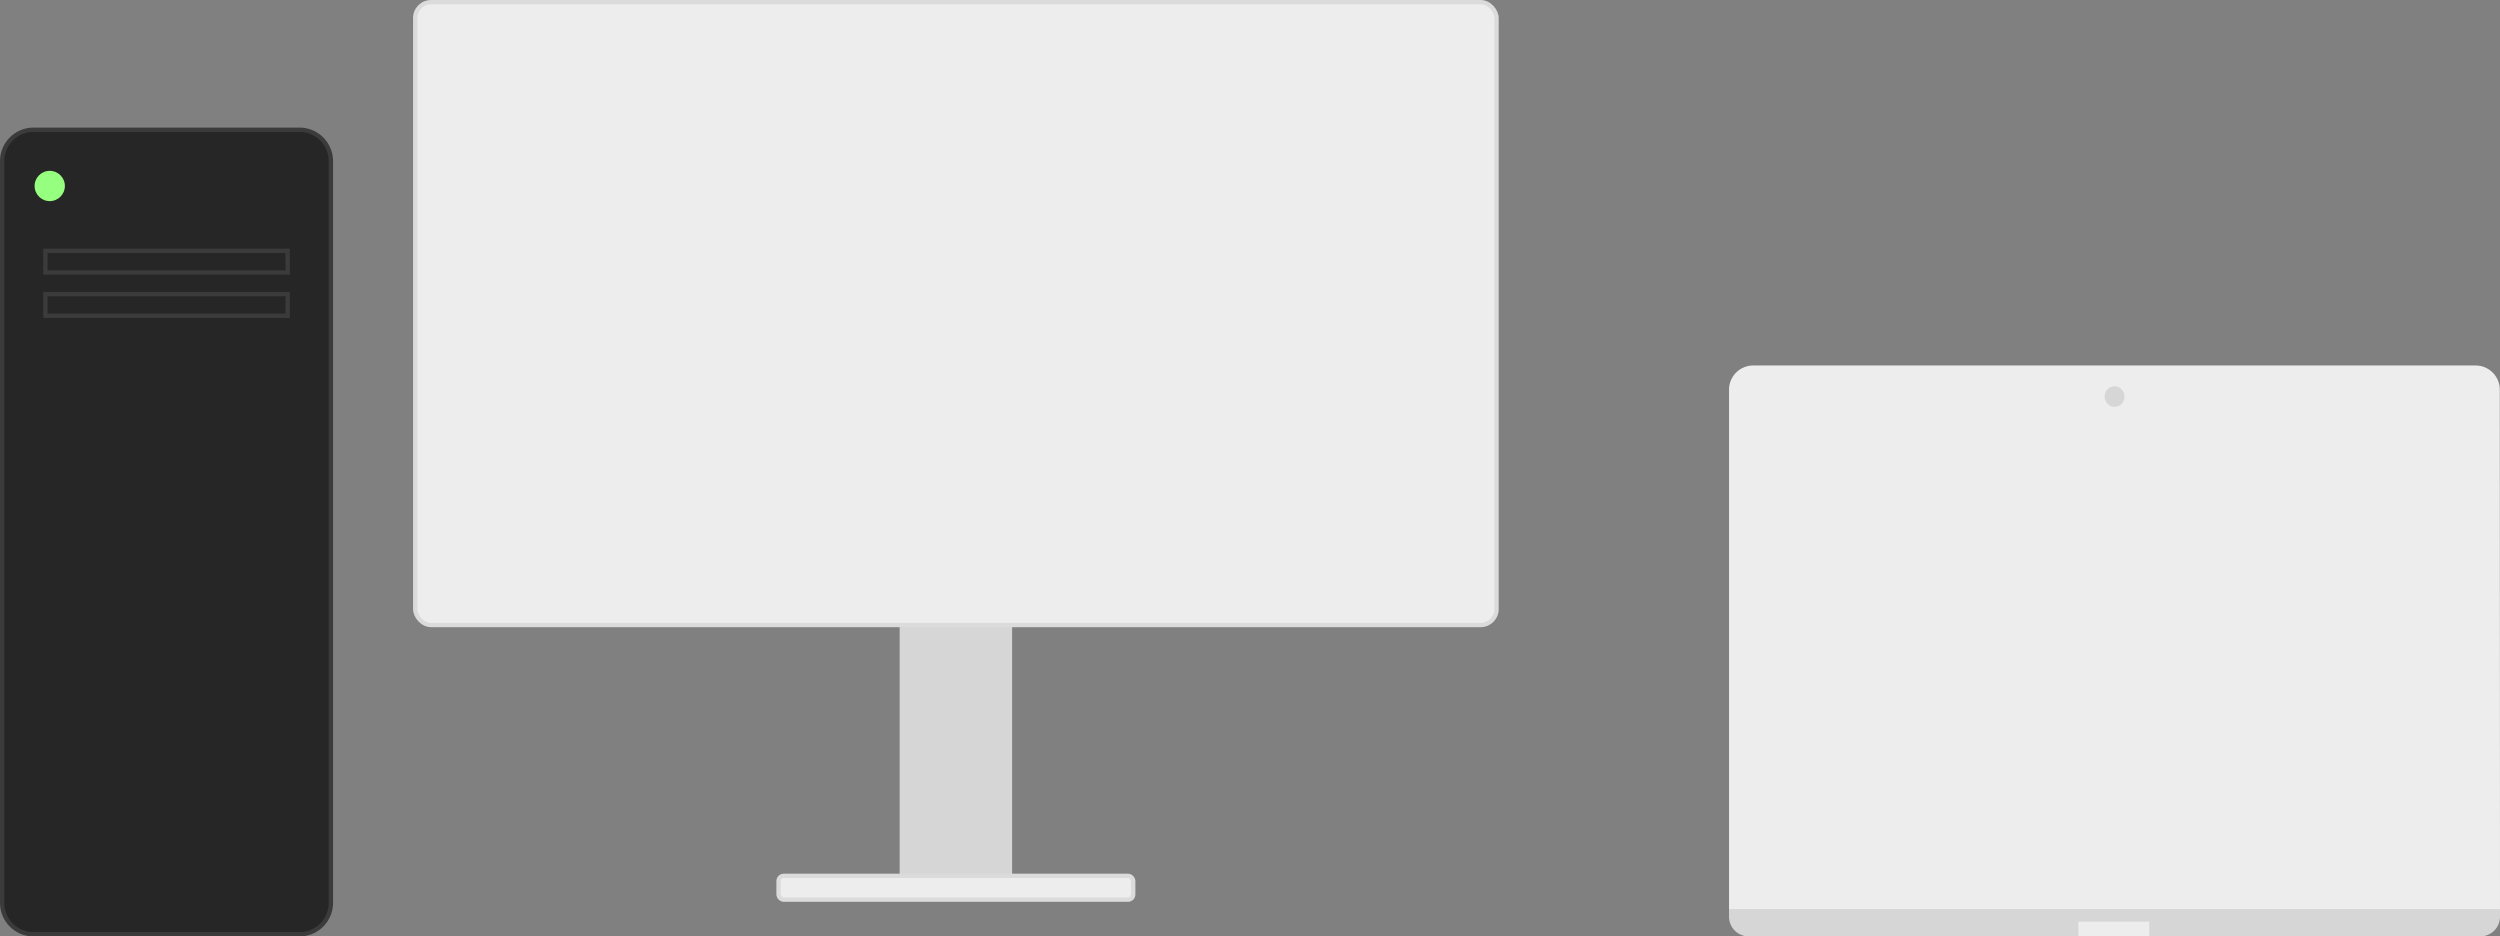 <svg xmlns="http://www.w3.org/2000/svg" viewBox="0 0 578 216.5"><rect x="0" y="0" width="578" height="216.5" fill="#808080" stroke="none"/><defs><style>.a,.f{fill:#ededed;}.b{fill:#d6d6d6;}.c{fill:#262626;}.d{fill:#3b3b3b;}.e{fill:#97ff80;}.f{stroke:#dbdbdb;stroke-miterlimit:10;}</style></defs><path class="a" d="M835,605.84H656.75V485.6a5.6,5.6,0,0,1,5.6-5.6h167a5.6,5.6,0,0,1,5.6,5.6Z" transform="translate(-257 -395.5)"/><path class="b" d="M399.75,210.34H578a0,0,0,0,1,0,0v1.6a4.55,4.55,0,0,1-4.55,4.55H404.3a4.55,4.55,0,0,1-4.55-4.55v-1.6A0,0,0,0,1,399.75,210.34Z"/><rect class="a" x="480.52" y="213.08" width="16.38" height="3.42"/><ellipse class="b" cx="488.88" cy="91.68" rx="2.29" ry="2.39"/><rect class="c" x="0.5" y="30" width="76" height="186" rx="7.25"/><path class="d" d="M326.25,426a6.76,6.76,0,0,1,6.75,6.75v171.5a6.76,6.76,0,0,1-6.75,6.75h-61.5a6.76,6.76,0,0,1-6.75-6.75V432.75a6.76,6.76,0,0,1,6.75-6.75h61.5m0-1h-61.5a7.75,7.75,0,0,0-7.75,7.75v171.5a7.75,7.75,0,0,0,7.75,7.75h61.5a7.75,7.75,0,0,0,7.75-7.75V432.75a7.75,7.75,0,0,0-7.75-7.75Z" transform="translate(-257 -395.5)"/><circle class="e" cx="11.5" cy="43" r="3.5"/><rect class="c" x="10.5" y="58" width="56" height="5"/><path class="d" d="M323,454v4H268v-4h55m1-1H267v6h57v-6Z" transform="translate(-257 -395.5)"/><rect class="c" x="10.5" y="68" width="56" height="5"/><path class="d" d="M323,464v4H268v-4h55m1-1H267v6h57v-6Z" transform="translate(-257 -395.5)"/><rect class="b" x="208" y="144.5" width="26" height="58"/><rect class="f" x="180" y="202.5" width="82" height="5.5" rx="1.2"/><rect class="f" x="96" y="0.5" width="250" height="144" rx="3.66"/></svg>